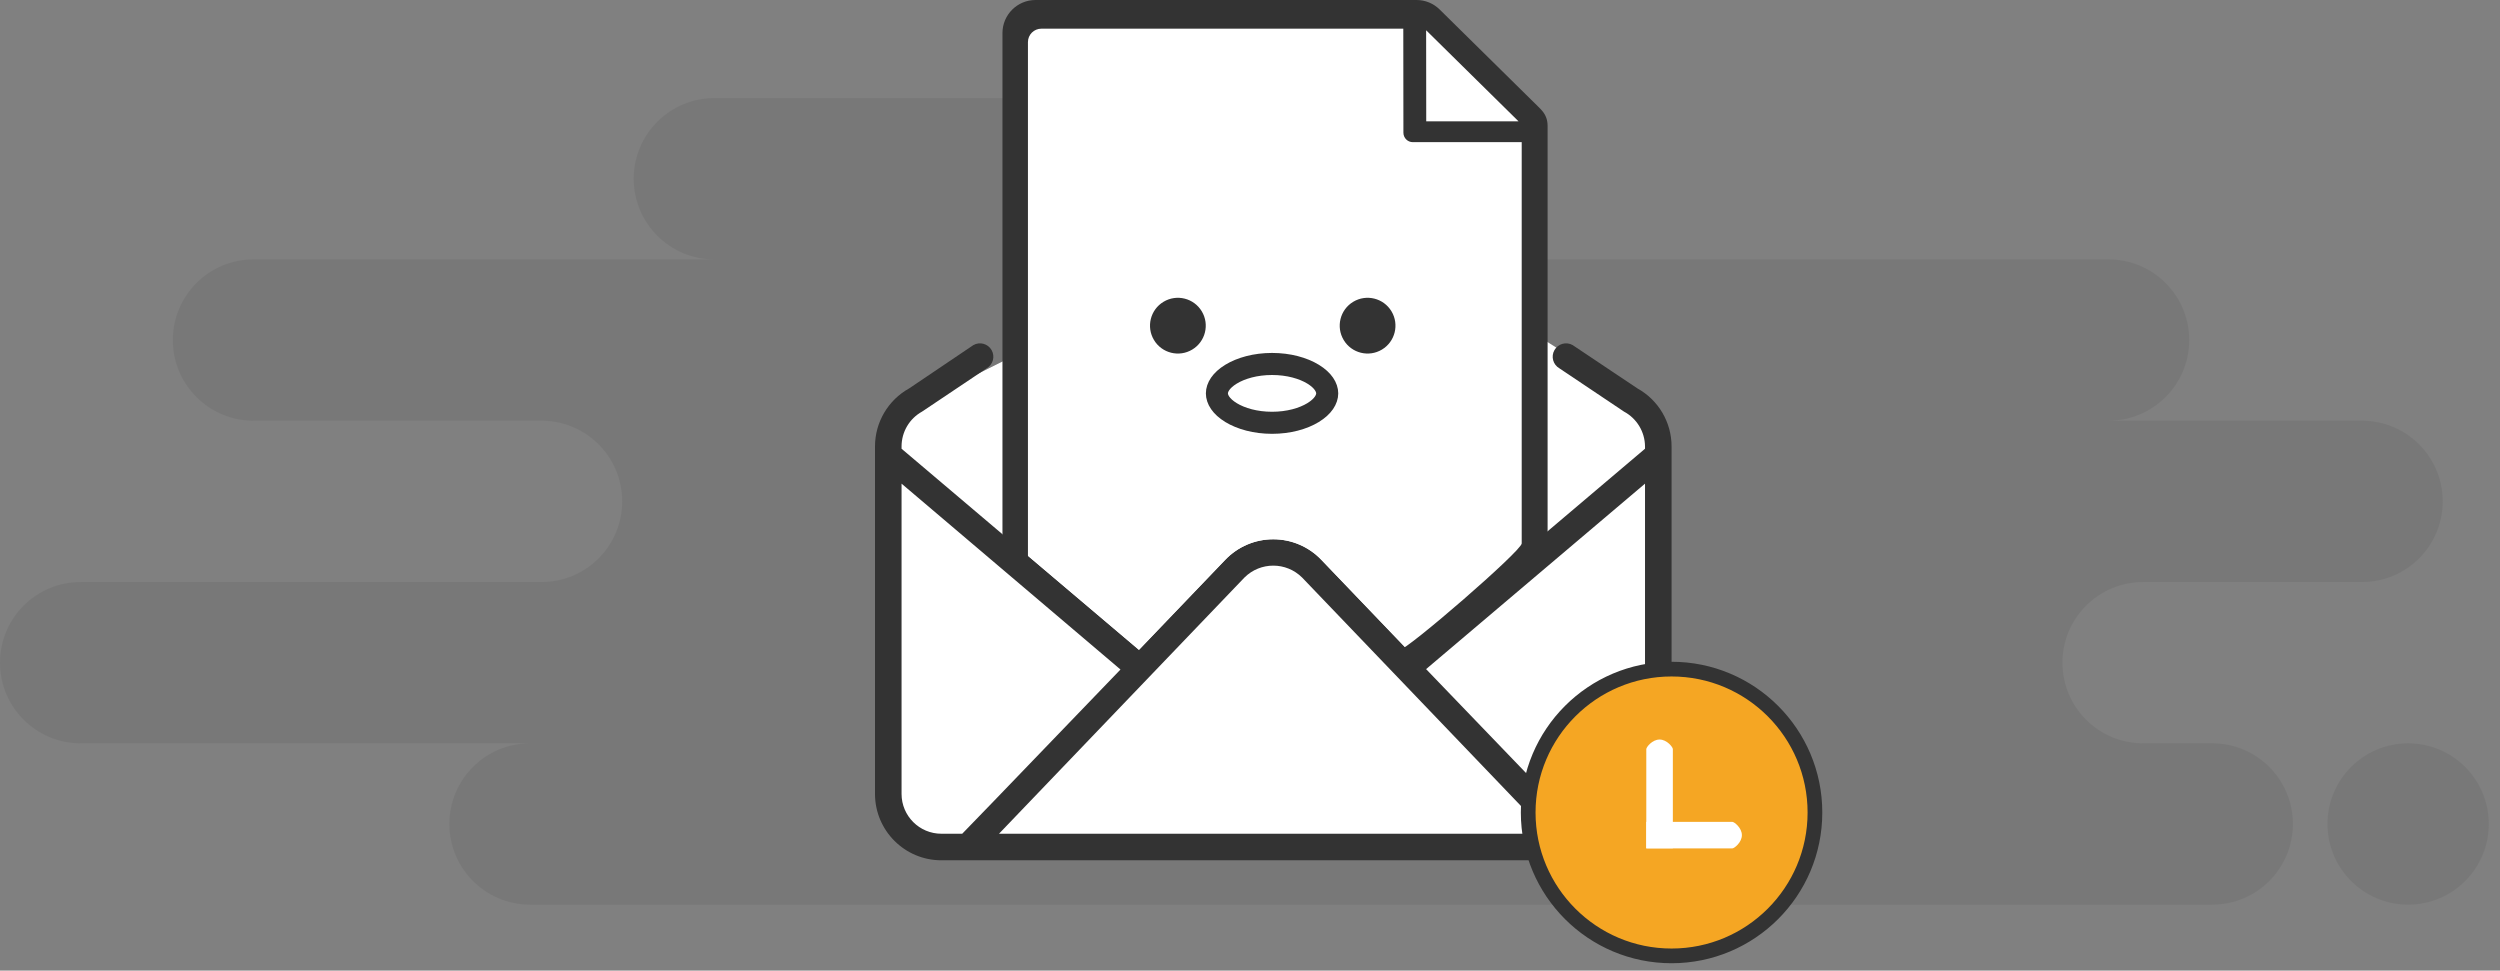 <?xml version="1.0" encoding="UTF-8"?>
<svg
                width="170"
                height="66"
                viewBox="0 0 170 66"
                fill="none"
                xmlns="http://www.w3.org/2000/svg"
              >
                <rect x="0" y="0" width="170" height="66" fill="#808080" stroke="none"/>
                <path
                  fill-rule="evenodd"
                  clip-rule="evenodd"
                  d="M48.577 6.67C45.548 6.67 43.092 9.126 43.092 12.155C43.092 15.184 45.548 17.639 48.577 17.639H17.237C14.208 17.639 11.753 20.094 11.753 23.124C11.753 26.153 14.208 28.608 17.237 28.608H36.825C39.854 28.608 42.309 31.064 42.309 34.093C42.309 37.122 39.854 39.578 36.825 39.578H5.484C2.455 39.578 0 42.034 0 45.062C0 48.091 2.455 50.546 5.484 50.546H36.041C33.012 50.546 30.557 53.002 30.557 56.031C30.557 59.06 33.012 61.516 36.041 61.516H150.434C153.462 61.516 155.917 59.06 155.917 56.031C155.917 53.002 153.462 50.546 150.434 50.546H145.732C142.703 50.546 140.247 48.091 140.247 45.062C140.247 42.034 142.703 39.578 145.732 39.578H160.619C163.648 39.578 166.104 37.122 166.104 34.093C166.104 31.064 163.648 28.608 160.619 28.608H143.38C146.411 28.608 148.866 26.153 148.866 23.124C148.866 20.094 146.411 17.639 143.38 17.639H93.237C96.266 17.639 98.721 15.184 98.721 12.155C98.721 9.126 96.266 6.67 93.237 6.67H48.577ZM158.268 56.031C158.268 59.06 160.724 61.516 163.753 61.516C166.782 61.516 169.237 59.06 169.237 56.031C169.237 53.002 166.782 50.546 163.753 50.546C160.724 50.546 158.268 53.002 158.268 56.031Z"
                  fill="#333333"
                  fill-opacity="0.1"
                />
                <path
                  d="M61 30.021C61 28.884 61.642 27.846 62.658 27.337L73.367 21.983C73.783 21.775 74.243 21.667 74.708 21.667H101.84C102.407 21.667 102.963 21.827 103.442 22.13L111.602 27.284C112.472 27.833 113 28.791 113 29.82V54.417C113 56.073 111.657 57.417 110 57.417H64C62.343 57.417 61 56.073 61 54.417V30.021Z"
                  fill="white"
                />
                <path
                  d="M111.337 26.407L106.944 23.468C106.507 23.218 105.952 23.37 105.703 23.806C105.453 24.242 105.605 24.798 106.041 25.047L110.426 27.986C111.304 28.454 111.855 29.366 111.861 30.36V30.514L95.719 44.191L89.842 38.061C88.991 37.173 87.814 36.67 86.583 36.67C85.353 36.67 84.175 37.173 83.325 38.061L77.447 44.191L69.878 37.777L69.376 37.352L61.306 30.514V30.351C61.308 29.367 61.843 28.462 62.705 27.986L67.09 25.047C67.526 24.798 67.677 24.242 67.428 23.806C67.179 23.37 66.623 23.218 66.187 23.468L61.829 26.407C60.391 27.202 59.499 28.717 59.5 30.36V53.986C59.5 56.479 61.521 58.5 64.014 58.5H109.153C111.646 58.5 113.667 56.479 113.667 53.986V30.36C113.668 28.717 112.776 27.202 111.337 26.407ZM61.306 53.986V32.888L76.193 45.527L67.625 54.428L65.431 56.694H64.014C62.518 56.694 61.306 55.481 61.306 53.986ZM67.932 56.694L84.624 39.271C85.708 38.194 87.458 38.194 88.542 39.271L105.235 56.694H67.932ZM111.861 53.986C111.861 55.481 110.648 56.694 109.153 56.694H107.735L105.415 54.275L96.974 45.5L111.861 32.888V53.986Z"
                  fill="#333333"
                />
                <path
                  fill-rule="evenodd"
                  clip-rule="evenodd"
                  d="M68.954 0.797C68.954 23.695 69.878 36.036 69.878 37.776L77.451 44.189L83.322 38.057C84.178 37.169 85.348 36.671 86.583 36.671C87.818 36.671 88.988 37.169 89.844 38.057L95.716 44.189C95.716 44.189 99.583 42.25 104.364 37.754V8.968H96.193V0.797H68.954Z"
                  fill="white"
                />
                <path
                  fill-rule="evenodd"
                  clip-rule="evenodd"
                  d="M103.476 36.953C103.476 37.455 95.674 44.2 95.171 44.2C92 41.572 89 36.953 86.573 36.953C85.229 36.953 82.44 39.368 78.204 44.2C77.029 45.54 69.9 38.164 69.9 38.008V2.861C69.9 2.359 70.309 1.95 70.812 1.95H95.424L95.432 9.028C95.433 9.38 95.719 9.667 96.072 9.667H103.476V36.953ZM104.874 7.543C104.79 7.442 104.739 7.391 104.566 7.22L97.897 0.646C97.474 0.229 96.914 -0 96.32 -0H70.414C69.175 -0 68.167 1.008 68.167 2.247V38.304C67.932 38.464 76.758 45.969 77.998 45.969C81.838 40.468 84.726 37.718 86.659 37.718C88.594 37.718 91.509 40.468 95.404 45.969C96.644 45.969 105.237 37.894 105.237 37.221V8.573C105.237 8.163 105.125 7.846 104.874 7.543Z"
                  fill="#333333"
                />
                <path
                  fill-rule="evenodd"
                  clip-rule="evenodd"
                  d="M103.26 8.251L96.984 8.252L96.977 2.058L103.26 8.251Z"
                  fill="white"
                />
                <path
                  d="M90.25 26.75C90.25 27.149 89.982 27.632 89.291 28.055C88.612 28.469 87.628 28.75 86.5 28.75C85.372 28.75 84.388 28.469 83.709 28.055C83.018 27.632 82.75 27.149 82.75 26.75C82.75 26.351 83.018 25.868 83.709 25.445C84.388 25.031 85.372 24.75 86.5 24.75C87.628 24.75 88.612 25.031 89.291 25.445C89.982 25.868 90.25 26.351 90.25 26.75Z"
                  fill="white"
                  stroke="#333333"
                  stroke-width="1.5"
                />
                <path
                  d="M93.972 23.771C94.87 23.232 95.16 22.067 94.621 21.169C94.082 20.272 92.917 19.982 92.02 20.521C91.122 21.06 90.832 22.225 91.371 23.122C91.91 24.02 93.075 24.31 93.972 23.771Z"
                  fill="#333333"
                />
                <path
                  d="M81.072 23.771C81.97 23.231 82.26 22.067 81.721 21.17C81.182 20.272 80.017 19.982 79.12 20.521C78.222 21.06 77.932 22.225 78.471 23.122C79.01 24.02 80.175 24.31 81.072 23.771Z"
                  fill="#333333"
                />
                <path
                  d="M113.666 65C119.051 65 123.416 60.635 123.416 55.25C123.416 49.865 119.051 45.5 113.666 45.5C108.282 45.5 103.917 49.865 103.917 55.25C103.917 60.635 108.282 65 113.666 65Z"
                  fill="#F5A623"
                  stroke="#333333"
                />
                <path
                  d="M111.948 57.684C112.218 57.684 112.519 57.684 112.851 57.684C113.183 57.684 113.484 57.684 113.754 57.684V50.938C113.754 50.808 113.35 50.288 112.851 50.288C112.352 50.288 111.948 50.808 111.948 50.938V57.684Z"
                  fill="white"
                />
                <path
                  d="M111.948 55.886C111.948 56.155 111.948 56.456 111.948 56.788C111.948 57.121 111.948 57.422 111.948 57.691H117.798C117.928 57.691 118.448 57.287 118.448 56.788C118.448 56.29 117.928 55.886 117.798 55.886H111.948Z"
                  fill="white"
                />
              </svg>